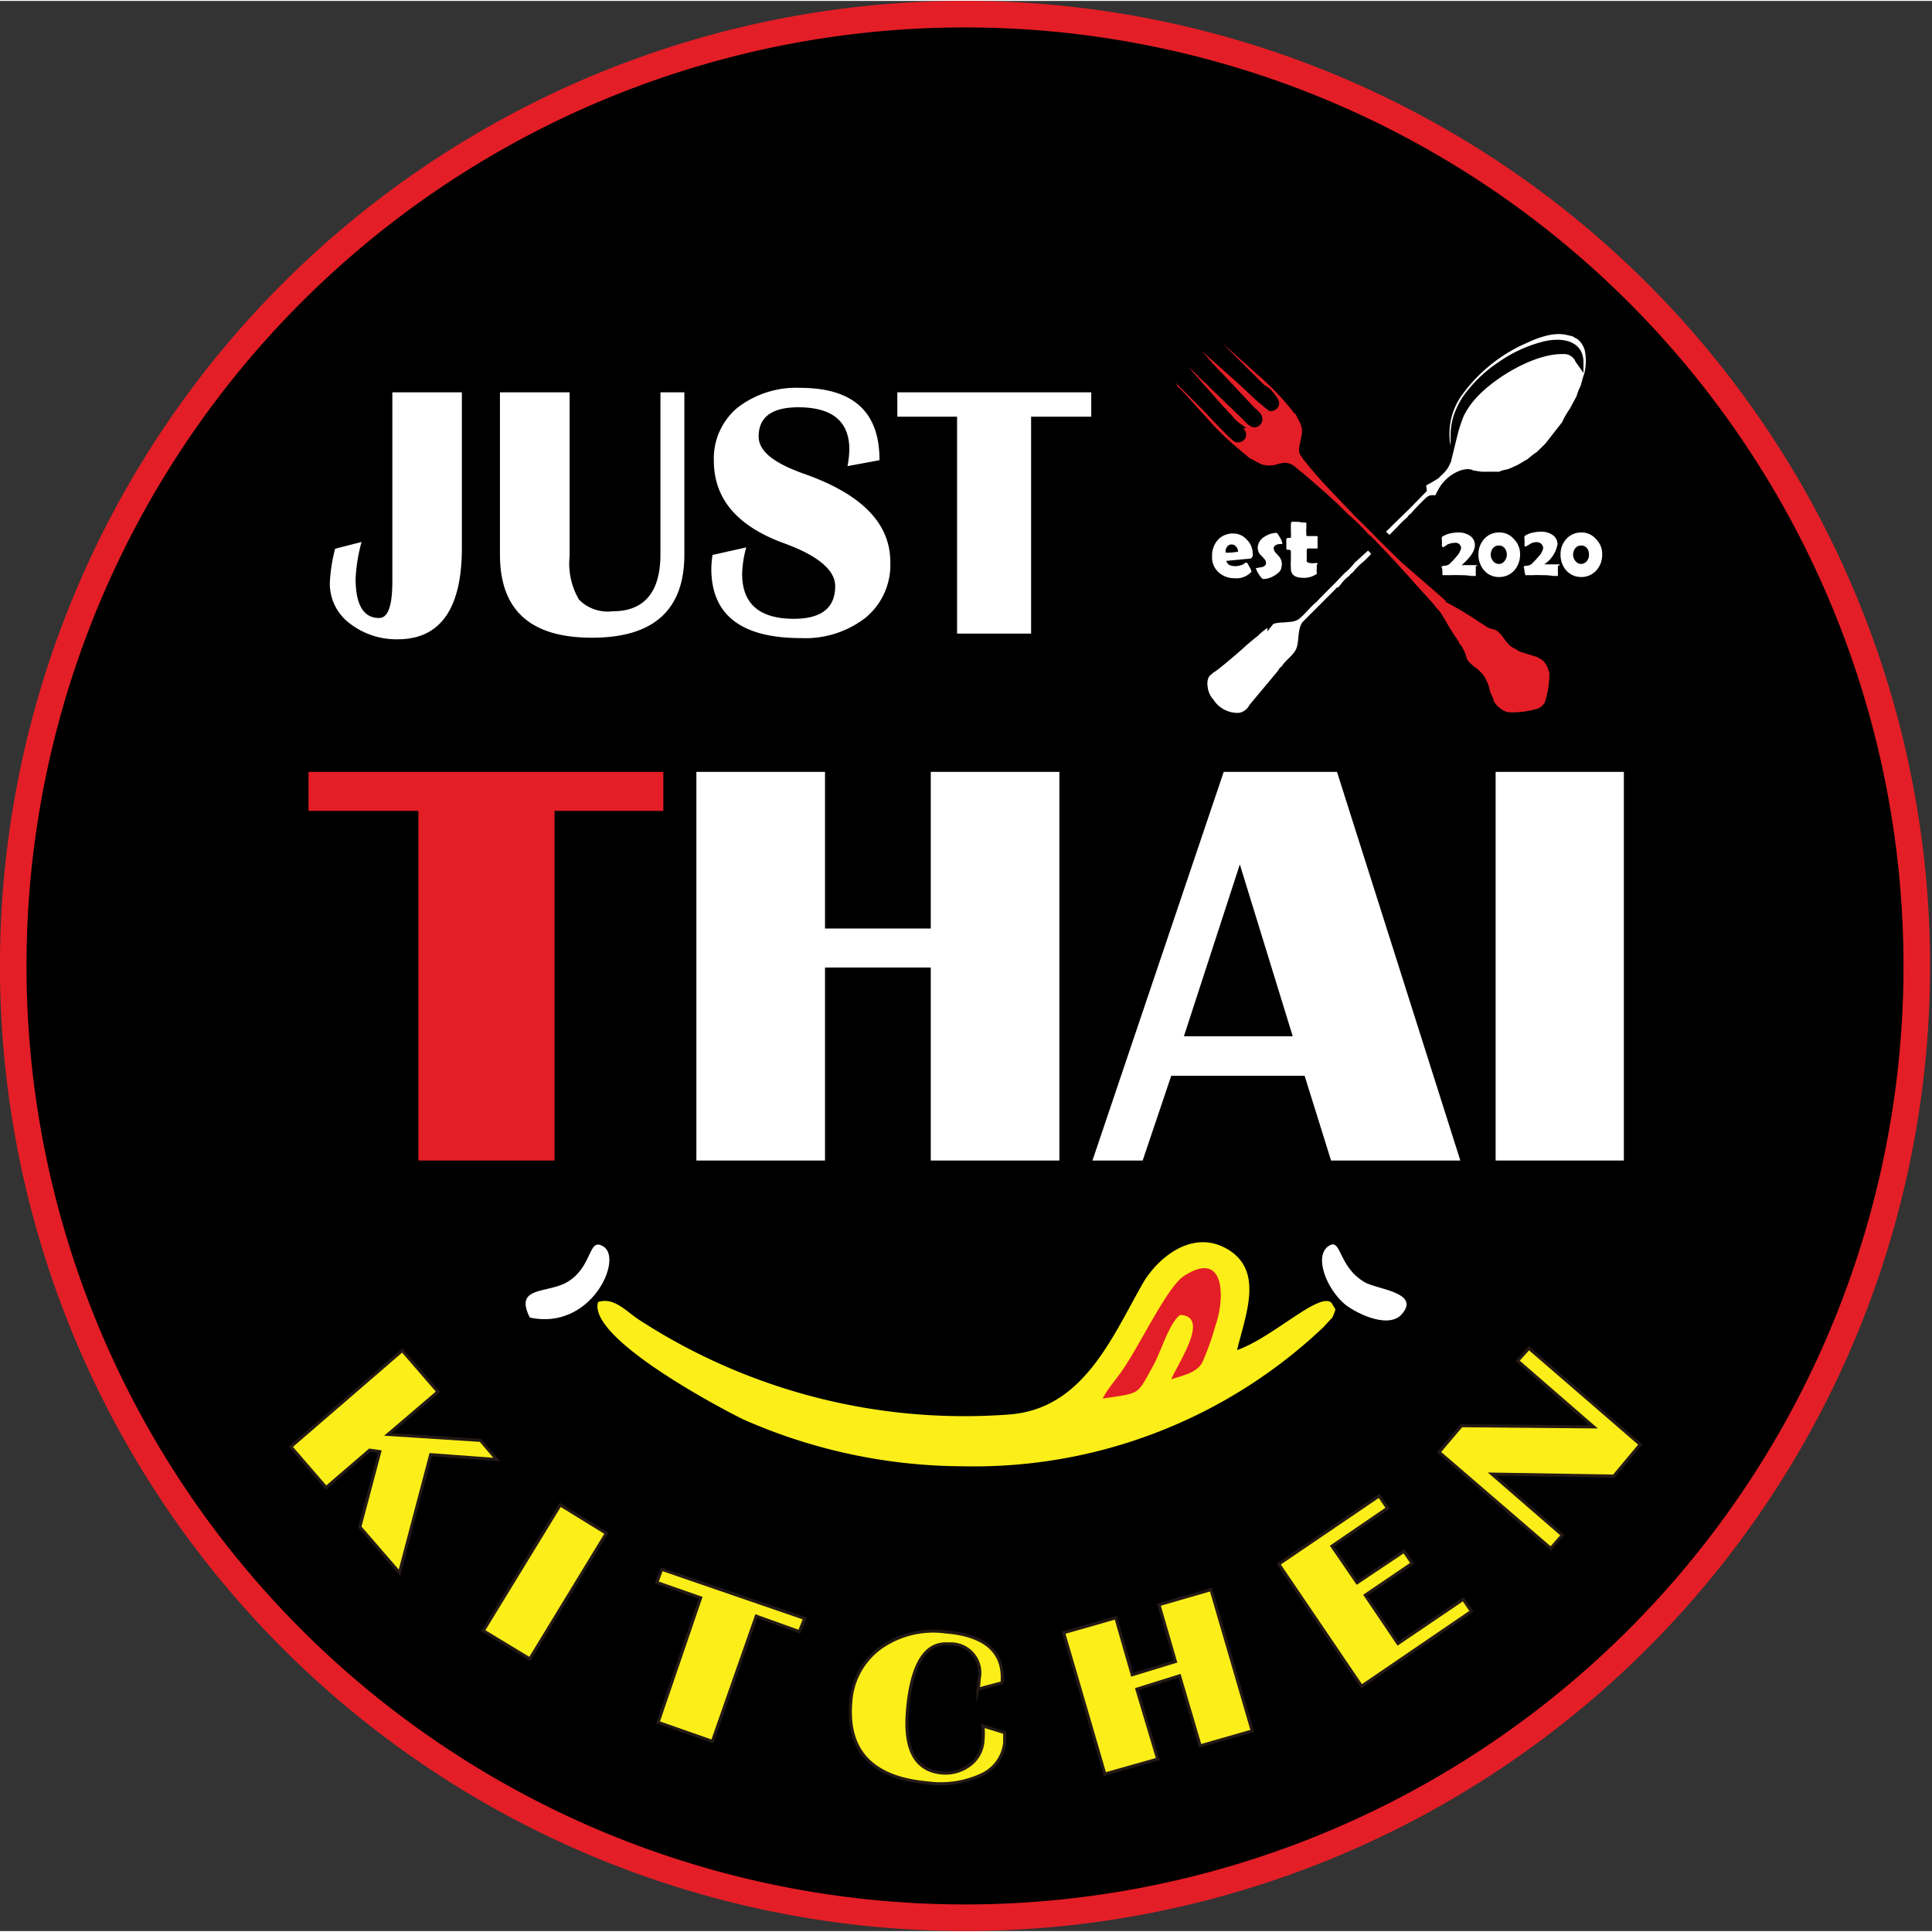 <svg xmlns="http://www.w3.org/2000/svg" height="65" viewBox="0 0 146.15 146.01" width="65"><rect x="0" y="0" width="146.15" height="146.01" fill="#333333" stroke="none"/><defs><style>.cls-1{stroke:#e41e26;stroke-width:2.01px;}.cls-1,.cls-10,.cls-7,.cls-8{stroke-miterlimit:10;}.cls-1,.cls-4,.cls-5,.cls-6,.cls-7,.cls-8{fill-rule:evenodd;}.cls-2,.cls-5,.cls-7{fill:#e41e26;}.cls-3,.cls-6,.cls-8{fill:#fff;}.cls-4,.cls-9{fill:#fcee18;}.cls-7,.cls-8{stroke:#000;stroke-width:0.51px;}.cls-10{fill:none;stroke:#231915;stroke-width:0.23px;}</style></defs><g id="Layer_2" data-name="Layer 2"><g id="Layer_1-2" data-name="Layer 1"><path class="cls-1" d="M73.08,1A72,72,0,1,1,1,73,72,72,0,0,1,73.08,1Z"/><polygon class="cls-2" points="50.18 58.32 50.18 61.27 41.95 61.27 41.95 87.72 31.65 87.72 31.65 61.27 23.34 61.27 23.34 58.32 50.18 58.32"/><polygon class="cls-3" points="62.41 73.12 62.41 87.72 52.68 87.72 52.68 58.32 62.41 58.32 62.41 70.17 70.41 70.17 70.41 58.32 80.14 58.32 80.14 87.72 70.41 87.72 70.41 73.12 62.41 73.12"/><path class="cls-3" d="M101.14,58.32l9.33,29.4h-9.78l-2-6.41H88.6l-2.16,6.41h-3.8l9.93-29.4Zm-11.58,20h8.23l-4-13Z"/><rect class="cls-3" x="113.14" y="58.32" width="9.7" height="29.4"/><path class="cls-4" d="M45.24,98.43c-.79,2.72,9.2,8,11,8.88a41.39,41.39,0,0,0,16.66,3.54,38.4,38.4,0,0,0,27.21-10.52s.65-.71.68-.73c.34-.8.25-.51-.06-1.11-.91-.88-4.42,2.61-7.15,3.57.65-2.69,2-5.92-.62-7.57-2.81-1.75-5.54.77-6.56,2.61-2.35,4.14-4.54,9.5-10.18,9.84a45.17,45.17,0,0,1-27.75-7.09c-1.08-.68-2-1.84-3.24-1.42Z"/><path class="cls-5" d="M83.46,105.72c2.84-.43,2.53-.23,3.72-2.38.6-1,1.25-3.35,2.1-3.94,2.3.11-.17,3.65-.68,4.87.93-.31,1.9-.48,2.35-1.27a21,21,0,0,0,1-2.81c.71-2,.77-5.78-2.38-3.74-1.22.79-3.12,4.79-4.48,6.86-.6.93-1.11,1.39-1.68,2.41Z"/><path class="cls-6" d="M100.43,94.24c-1,.82-.08,3.12,1.22,4.28.65.59,3.23,2,4.34.88,1.59-1.7-1.84-1.93-2.75-2.47-2.1-1.22-1.73-3.51-2.81-2.69Z"/><path class="cls-6" d="M40.08,99.6c4.62,1,7.06-4.4,5.59-5.36-1.22-.8-.77,1.56-2.84,2.72-1.53.82-3.94.28-2.75,2.64Z"/><path class="cls-7" d="M91.46,27.57c.2.08.4.37.57.54s.34.34.54.56L94.76,31c.17.14.7.51.39.88s-.74-.2-.88-.34L92,29.35c-.22-.2-.42-.42-.62-.62a3.49,3.49,0,0,1-.34-.31c-.06-.06-.12-.09-.17-.14l-.09-.15c-.11-.05,0,0-.14-.11a.23.23,0,0,1-.11-.11c-.2-.17-1.48-1.34-1.51-1.42a.56.56,0,0,0-.39-.14l.05.34,3.72,4.22c.06.06,0,0,.06.09h0a0,0,0,0,1,0,0c.17.08.08,0,.14.17s0,0,.08.05a3.9,3.9,0,0,1,.57.63c.14.08.11.11.26.22a1.55,1.55,0,0,1,.19.23c.68.68.06.91-.17.82s-1.93-1.9-2.12-2.12L88.91,28.5c-.28-.28-.68-.73-.94-.71-.11.34.17.57.34.77a2.92,2.92,0,0,1,.29.34c.11.14.2.2.23.34s.22.2.36.37.2.22.34.37l2,2.21a21.54,21.54,0,0,0,2.13,2l.77.65c.11,0,.65.37,1,.48,1.3.34,1.59-.56,2.44.17.26.23.54.43.79.65l1.59,1.39.8.74.71.71a14.24,14.24,0,0,1,1.56,1.53,6.46,6.46,0,0,1,.71.68l.65.68c1.22,1.28,2.1,2.32,3.23,3.54a7.82,7.82,0,0,1,.63.77c.06,0,0,0,.11.08.37.49.8,1.39,1.34,2.13.08.14.14.17.17.31s.08.09.17.23c.59.93.08.82,1,1.61a2.68,2.68,0,0,1,.76.74,3.24,3.24,0,0,1,.4,1.11,3.37,3.37,0,0,1,.31.76l.29.37c.11.06.25.23.39.31a3.44,3.44,0,0,0,.51.23,6.82,6.82,0,0,0,2.59-.34c0-.06.17-.11.25-.2s.14-.2.23-.25a7.25,7.25,0,0,0,.4-2.44l0-.12c-.14-.19-.08-.39-.39-.79s-.46-.34-.63-.51L115.1,49a.71.71,0,0,1-.2-.12l-.14-.08c-.45-.17-.68-.6-1-1-.57-.68-.74-.39-1.17-.68-.76-.48-1.5-1-2.3-1.44a4.51,4.51,0,0,1-1.1-.8l-3-2.6-1.9-1.87c-.6-.66-1.25-1.22-1.85-1.87-1.27-1.34-2.35-2.39-3.54-3.89-.09-.11-.15-.14-.15-.25-.51-.34,0-1,0-1.93a2,2,0,0,0-.2-.71l-.23-.45c-.08-.14,0-.06,0-.17L98.08,31a19.39,19.39,0,0,0-2.59-2.75l-2.92-2.61c-.08-.09,0,0-.08-.11l-.35-.26c-.34-.28-.76-.74-1-.59,0,.25.09.34.23.48l4.09,4.08c.14.11.34.2.45.31s.63.68.6.91a.37.37,0,0,1-.4.31,16.76,16.76,0,0,1-1.59-1.39c-1.28-1.19-2.61-2.35-3.91-3.49-.34-.25-.66-.62-.88-.53,0,0-.06.08,0,.19s.28.34.34.43c.31.34,1.33,1.39,1.44,1.59Z"/><path class="cls-8" d="M109.4,33.21c.14,1,.54,1.73-.91,2.8a8.93,8.93,0,0,1-.88.49l.06.48-1.22,1.25L105,39.64c-.14.17-.34.31-.48.48a1.79,1.79,0,0,0,.59.57c.2-.08.57-.54.77-.71a6.27,6.27,0,0,1,.79-.76.37.37,0,0,1,.23-.23c.06-.14,1-1.1,1.19-1.25s.31-.08.65-.08a8,8,0,0,1,.4-.77c.65-1,1.85-1.41,2.21-1.13l.71.11H113l.51,0c.11-.12.43-.15.62-.2a4.85,4.85,0,0,0,.54-.23c.37-.14.69-.4,1-.54a7,7,0,0,1,.76-.59c.26-.26.49-.46.71-.71L118.39,32a6.13,6.13,0,0,1,.57-1l.54-1a3.66,3.66,0,0,1,.31-.79c.08-.26.17-.66.26-.88a4.06,4.06,0,0,0,.05-2,2.09,2.09,0,0,0-.4-.73c-.31-.34-.48-.31-.65-.48-.42,0-1.22-.63-3.66.51a12.19,12.19,0,0,0-5,4,5.27,5.27,0,0,0-1,3.55Zm.59-.37a10.79,10.79,0,0,1,.51-1.56,5.9,5.9,0,0,1,.83-1.25c1.41-1.67,4.65-3.63,6.92-3.57a1.18,1.18,0,0,1,1.16.71l.12.17c0-1.53-1.62-1.64-2.9-1.28a10.14,10.14,0,0,0-3.09,1.45,10,10,0,0,0-2.33,2.13,5.45,5.45,0,0,0-.85,1.41,4.59,4.59,0,0,0-.37,1.79Z"/><path class="cls-8" d="M102.27,42.34a3.67,3.67,0,0,1-.7.73c-.26.26-.46.48-.71.74-.51.51-1,1-1.48,1.5-.43.34-.79.85-1.25,1.22-.31.23-.57.17-1,.23-.23,0-.88.05-1,.2a5.89,5.89,0,0,0-1.17.9c-.37.29-.71.57-1.08.91s-2,1.73-2.18,1.79,0,0-.17.14-.26.2-.37.45a1.5,1.5,0,0,0-.06.74A1.94,1.94,0,0,0,91.58,53a2.43,2.43,0,0,0,2.15,1.11,1.32,1.32,0,0,0,1-.71l2.18-2.61a.51.51,0,0,1,.26-.28c.14-.37.88-.82,1.13-1.42s.09-1.62.49-2l2.41-2.41c.08-.09,0-.06.17-.11s.11-.17.23-.23a2.42,2.42,0,0,1,.48-.54c.11-.08.08-.08.17-.11a.57.57,0,0,1,.25-.26,5.2,5.2,0,0,1,.77-.79,7.13,7.13,0,0,0,.77-.79,1.91,1.91,0,0,0-.57-.6Z"/><path class="cls-3" d="M34.94,29.61V41.37c0,4.59-1.62,6.92-4.85,6.92a5.76,5.76,0,0,1-3.66-1.22,3.75,3.75,0,0,1-1.48-3,12.46,12.46,0,0,1,.4-2.63l2-.51a12.92,12.92,0,0,0-.45,2.75c0,2,.59,3,1.78,3,.68,0,1-.93,1-2.8V29.61Zm16.83,0V41.88q0,6.3-7,6.29c-4.66,0-6.95-2.09-6.95-6.29V29.61h5.27V42a5.38,5.38,0,0,0,.71,3.29,3.06,3.06,0,0,0,2.56.88c2.38,0,3.6-1.45,3.6-4.31V29.61Zm14.78,5.13-2.44.45a7.3,7.3,0,0,0,.14-1.25c0-2.12-1.27-3.2-3.86-3.2-2,0-3,.74-3,2.21,0,1.11,1.13,2,3.4,2.81,4.37,1.53,6.56,3.74,6.56,6.69a5.18,5.18,0,0,1-1.85,4.19,7.43,7.43,0,0,1-4.91,1.56c-4.51,0-6.78-1.75-6.78-5.24a7.42,7.42,0,0,1,.09-1.05l2.55-.57a8.29,8.29,0,0,0-.31,2c0,2.26,1.3,3.4,3.92,3.4,2.07,0,3.12-.82,3.12-2.47,0-1.19-1.25-2.27-3.75-3.2C55.8,39.78,54,37.69,54,34.77a5,5,0,0,1,1.79-4,7.25,7.25,0,0,1,4.74-1.5c4,0,6,1.81,6,5.44Zm16-5.13v1.84H78V47.86H72.4V31.45H67.88V29.61Z"/><path class="cls-3" d="M94.78,41.83c0,.19-.08.34-.22.36l-.66.06-1.13.11a.47.47,0,0,0,.25.32,1.35,1.35,0,0,0,.43.08,1.64,1.64,0,0,0,.6-.14.9.9,0,0,1,.22-.14c.06,0,.14.11.23.31a1.21,1.21,0,0,1,.17.37s0,.05-.06.08a1.52,1.52,0,0,1-1.22.43,1.74,1.74,0,0,1-1.22-.46A1.52,1.52,0,0,1,91.69,42a1.78,1.78,0,0,1,.43-1.22,1.51,1.51,0,0,1,1.19-.49,1.32,1.32,0,0,1,1,.46,1.44,1.44,0,0,1,.45,1.08Zm-1.13-.2a.48.48,0,0,0-.14-.34.4.4,0,0,0-.34-.17.37.37,0,0,0-.34.17.53.53,0,0,0-.12.37c0,.05,0,.08.09.08s.39,0,.74-.06c.08,0,.11,0,.11,0ZM97,41a.23.23,0,0,1,0,.09.46.46,0,0,0-.2,0,.54.54,0,0,0-.31.09.27.27,0,0,0-.14.25.62.62,0,0,0,.14.31,2.85,2.85,0,0,1,.31.34.94.94,0,0,1,.17.51,1.77,1.77,0,0,1-.06.37.63.63,0,0,1-.2.29,1.93,1.93,0,0,1-.53.34,1.51,1.51,0,0,1-.66.14s-.14-.12-.28-.34A1.64,1.64,0,0,1,95,42.9a.1.1,0,0,1,.06,0l.45-.08c.17-.06.26-.17.26-.28a.45.45,0,0,0-.14-.34,4.61,4.61,0,0,0-.32-.34.88.88,0,0,1-.17-.49,1,1,0,0,1,.49-.82,1.72,1.72,0,0,1,.93-.31c.06,0,.12.11.26.34A1.53,1.53,0,0,1,97,41Zm2.61,1.65v.31a1,1,0,0,0,0,.28c0,.06,0,.09,0,.12l-.11.05a1.63,1.63,0,0,1-.91.23c-.63,0-.94-.23-.94-.71a5.38,5.38,0,0,1,0-.62v-.65a.13.13,0,0,0-.14-.14h-.06l0,0c-.08,0-.14,0-.14-.11a.27.27,0,0,1,0-.14v-.37a.62.62,0,0,1,0-.2c0-.06.09-.08.23-.08s.11,0,.11-.06a1.71,1.71,0,0,0,0-.4v-.37c0-.25,0-.39.09-.39s.11,0,.22,0a1.25,1.25,0,0,0,.26,0,2,2,0,0,0,.51.06c.06,0,.09,0,.09.06s0,.22,0,.39a2.19,2.19,0,0,0,0,.4c0,.11,0,.17.08.17s.2,0,.34,0h.35s.08,0,.08.06a.62.62,0,0,1,0,.2v.68s0,0-.08,0h-.68s-.06.06-.06.15v.22a.9.9,0,0,1,0,.23c0,.2,0,.31,0,.37s.17.14.34.14a.75.75,0,0,0,.23,0,.62.62,0,0,1,.2,0c.06,0,.06,0,.06.06Z"/><path class="cls-3" d="M111.64,42.73v.37a1.46,1.46,0,0,0,0,.2v.2s0,0-.09,0l-.25,0a4.92,4.92,0,0,0-.88-.06,5.38,5.38,0,0,0-.62,0h-.63s-.06,0-.06-.06a1.08,1.08,0,0,0,0-.25c0-.2-.06-.29-.06-.32s.09-.08.23-.08a.78.78,0,0,0,.34-.11,6.15,6.15,0,0,0,.54-.57,1.47,1.47,0,0,0,.37-.65.46.46,0,0,0-.15-.32A.46.46,0,0,0,110,41a1.06,1.06,0,0,0-.42.09c-.09,0-.17.11-.29.17l-.14.08s-.08-.08-.08-.22a.47.47,0,0,0,0-.23.27.27,0,0,0,0-.14.31.31,0,0,1,0-.14s0-.06,0-.06a1.75,1.75,0,0,1,.6-.26,2.82,2.82,0,0,1,.65-.08,1.52,1.52,0,0,1,.85.23.84.84,0,0,1,.4.73c0,.43-.34.94-1,1.51.49,0,.83,0,1.11,0,.06,0,.06,0,.06.08Zm3.35-.85a1.81,1.81,0,0,1-.43,1.19,1.52,1.52,0,0,1-1.16.51,1.47,1.47,0,0,1-1.14-.51,1.8,1.8,0,0,1-.42-1.19,1.69,1.69,0,0,1,.42-1.16,1.47,1.47,0,0,1,1.14-.51,1.42,1.42,0,0,1,1.13.51,1.59,1.59,0,0,1,.46,1.16Zm-1,0a.78.78,0,0,0-.17-.48.52.52,0,0,0-.45-.2.53.53,0,0,0-.43.2.78.78,0,0,0-.17.48.72.72,0,0,0,.17.48.54.54,0,0,0,.43.23.52.52,0,0,0,.45-.23.78.78,0,0,0,.17-.48Zm3.86.85v.17c0,.09,0,.14,0,.2v.4s0,0-.08,0l-.26,0a4.92,4.92,0,0,0-.88-.06,5.12,5.12,0,0,0-.62,0h-.63s0,0,0-.06a1.85,1.85,0,0,1-.06-.25c0-.2-.06-.29-.06-.32s.06-.08.23-.08a.78.78,0,0,0,.34-.11,6.15,6.15,0,0,0,.54-.57,1.38,1.38,0,0,0,.37-.65.49.49,0,0,0-.14-.32.5.5,0,0,0-.34-.14,1.07,1.07,0,0,0-.43.09l-.28.17-.14.08c-.06,0-.09-.08-.09-.22a.47.47,0,0,0,0-.23.27.27,0,0,0,0-.14.31.31,0,0,1,0-.14s0-.06,0-.06a1.59,1.59,0,0,1,.6-.26,2.89,2.89,0,0,1,.65-.08,1.49,1.49,0,0,1,.85.23.84.84,0,0,1,.4.73,2.33,2.33,0,0,1-1,1.51c.48,0,.82,0,1.1,0,0,0,.06,0,.06.08Zm3.35-.85a1.76,1.76,0,0,1-.43,1.19,1.52,1.52,0,0,1-1.16.51,1.5,1.5,0,0,1-1.14-.51,1.8,1.8,0,0,1-.42-1.19,1.69,1.69,0,0,1,.42-1.16,1.5,1.5,0,0,1,1.14-.51,1.42,1.42,0,0,1,1.13.51,1.55,1.55,0,0,1,.46,1.16Zm-1,0a.71.71,0,0,0-.15-.48.52.52,0,0,0-.45-.2.53.53,0,0,0-.43.2.78.78,0,0,0-.17.48.72.72,0,0,0,.17.48.54.54,0,0,0,.43.23.56.56,0,0,0,.45-.23.71.71,0,0,0,.15-.48Z"/><path class="cls-9" d="M37.58,110.34l-5-.37-2.36,8.93-3-3.46,1.51-5.7-.77-.11-3.29,2.83L22,109.37l8.43-7.28,2.7,3.12-3.78,3.23,7,.45Zm8.29,5.58-5.79,9.5-3.52-2.13,5.82-9.52Zm15,6.44-.4,1-3.26-1.17-3.32,9.47-4.11-1.44L53,120.8l-3.31-1.16.36-1Zm13.48,8.13L76,131v.74a3,3,0,0,1-1.73,2.44,7.34,7.34,0,0,1-4.09.62c-4.2-.37-6.13-2.41-5.82-6.12a5.51,5.51,0,0,1,2.22-4.08,6.93,6.93,0,0,1,4.94-1.22c3.06.25,4.48,1.56,4.28,3.85l-1.82.48a4.14,4.14,0,0,0,.09-.76,2.19,2.19,0,0,0-2.3-2.66c-1.76-.15-2.81,1.5-3.12,5-.26,3,.6,4.56,2.58,4.76a3.07,3.07,0,0,0,2.13-.6,2.47,2.47,0,0,0,1-1.84,5.54,5.54,0,0,0,0-1.08ZM86,127.71,87.58,133l-4,1.13-3.12-10.69,3.95-1.13,1.24,4.31,3.27-1-1.25-4.3,3.94-1.14,3.12,10.69-3.94,1.13-1.56-5.3Zm18.33-14.62.63.93-4.2,2.87,1.9,2.77,3.55-2.38.62.91-3.55,2.41,2.47,3.66,4.94-3.35.62.91L103,127.49l-6.27-9.24Zm11.33-11.17,8.42,7.28-2,2.39-9.22-.15,5.33,4.62-.88,1-8.45-7.28,1.7-2,10,.09-5.76-5Z"/><path class="cls-10" d="M37.58,110.34l-5-.37-2.36,8.93-3-3.46,1.51-5.7-.77-.11-3.29,2.83L22,109.37l8.43-7.28,2.7,3.12-3.78,3.23,7,.45Zm8.29,5.58-5.79,9.5-3.52-2.13,5.82-9.52Zm15,6.44-.4,1-3.26-1.17-3.32,9.47-4.11-1.44L53,120.8l-3.31-1.16.36-1Zm13.48,8.13L76,131v.74a3,3,0,0,1-1.73,2.44,7.34,7.34,0,0,1-4.09.62c-4.2-.37-6.13-2.41-5.82-6.12a5.51,5.51,0,0,1,2.22-4.08,6.93,6.93,0,0,1,4.94-1.22c3.06.25,4.48,1.56,4.28,3.85l-1.82.48a4.14,4.14,0,0,0,.09-.76,2.19,2.19,0,0,0-2.3-2.66c-1.76-.15-2.81,1.5-3.12,5-.26,3,.6,4.56,2.58,4.76a3.07,3.07,0,0,0,2.13-.6,2.47,2.47,0,0,0,1-1.84,5.54,5.54,0,0,0,0-1.08ZM86,127.71,87.58,133l-4,1.13-3.12-10.69,3.95-1.13,1.24,4.31,3.27-1-1.25-4.3,3.94-1.14,3.12,10.69-3.94,1.13-1.56-5.3Zm18.33-14.62.63.93-4.2,2.87,1.9,2.77,3.55-2.38.62.91-3.55,2.41,2.47,3.66,4.94-3.35.62.91L103,127.49l-6.27-9.24Zm11.33-11.17,8.42,7.28-2,2.39-9.22-.15,5.33,4.62-.88,1-8.45-7.28,1.7-2,10,.09-5.76-5Z"/></g></g></svg>